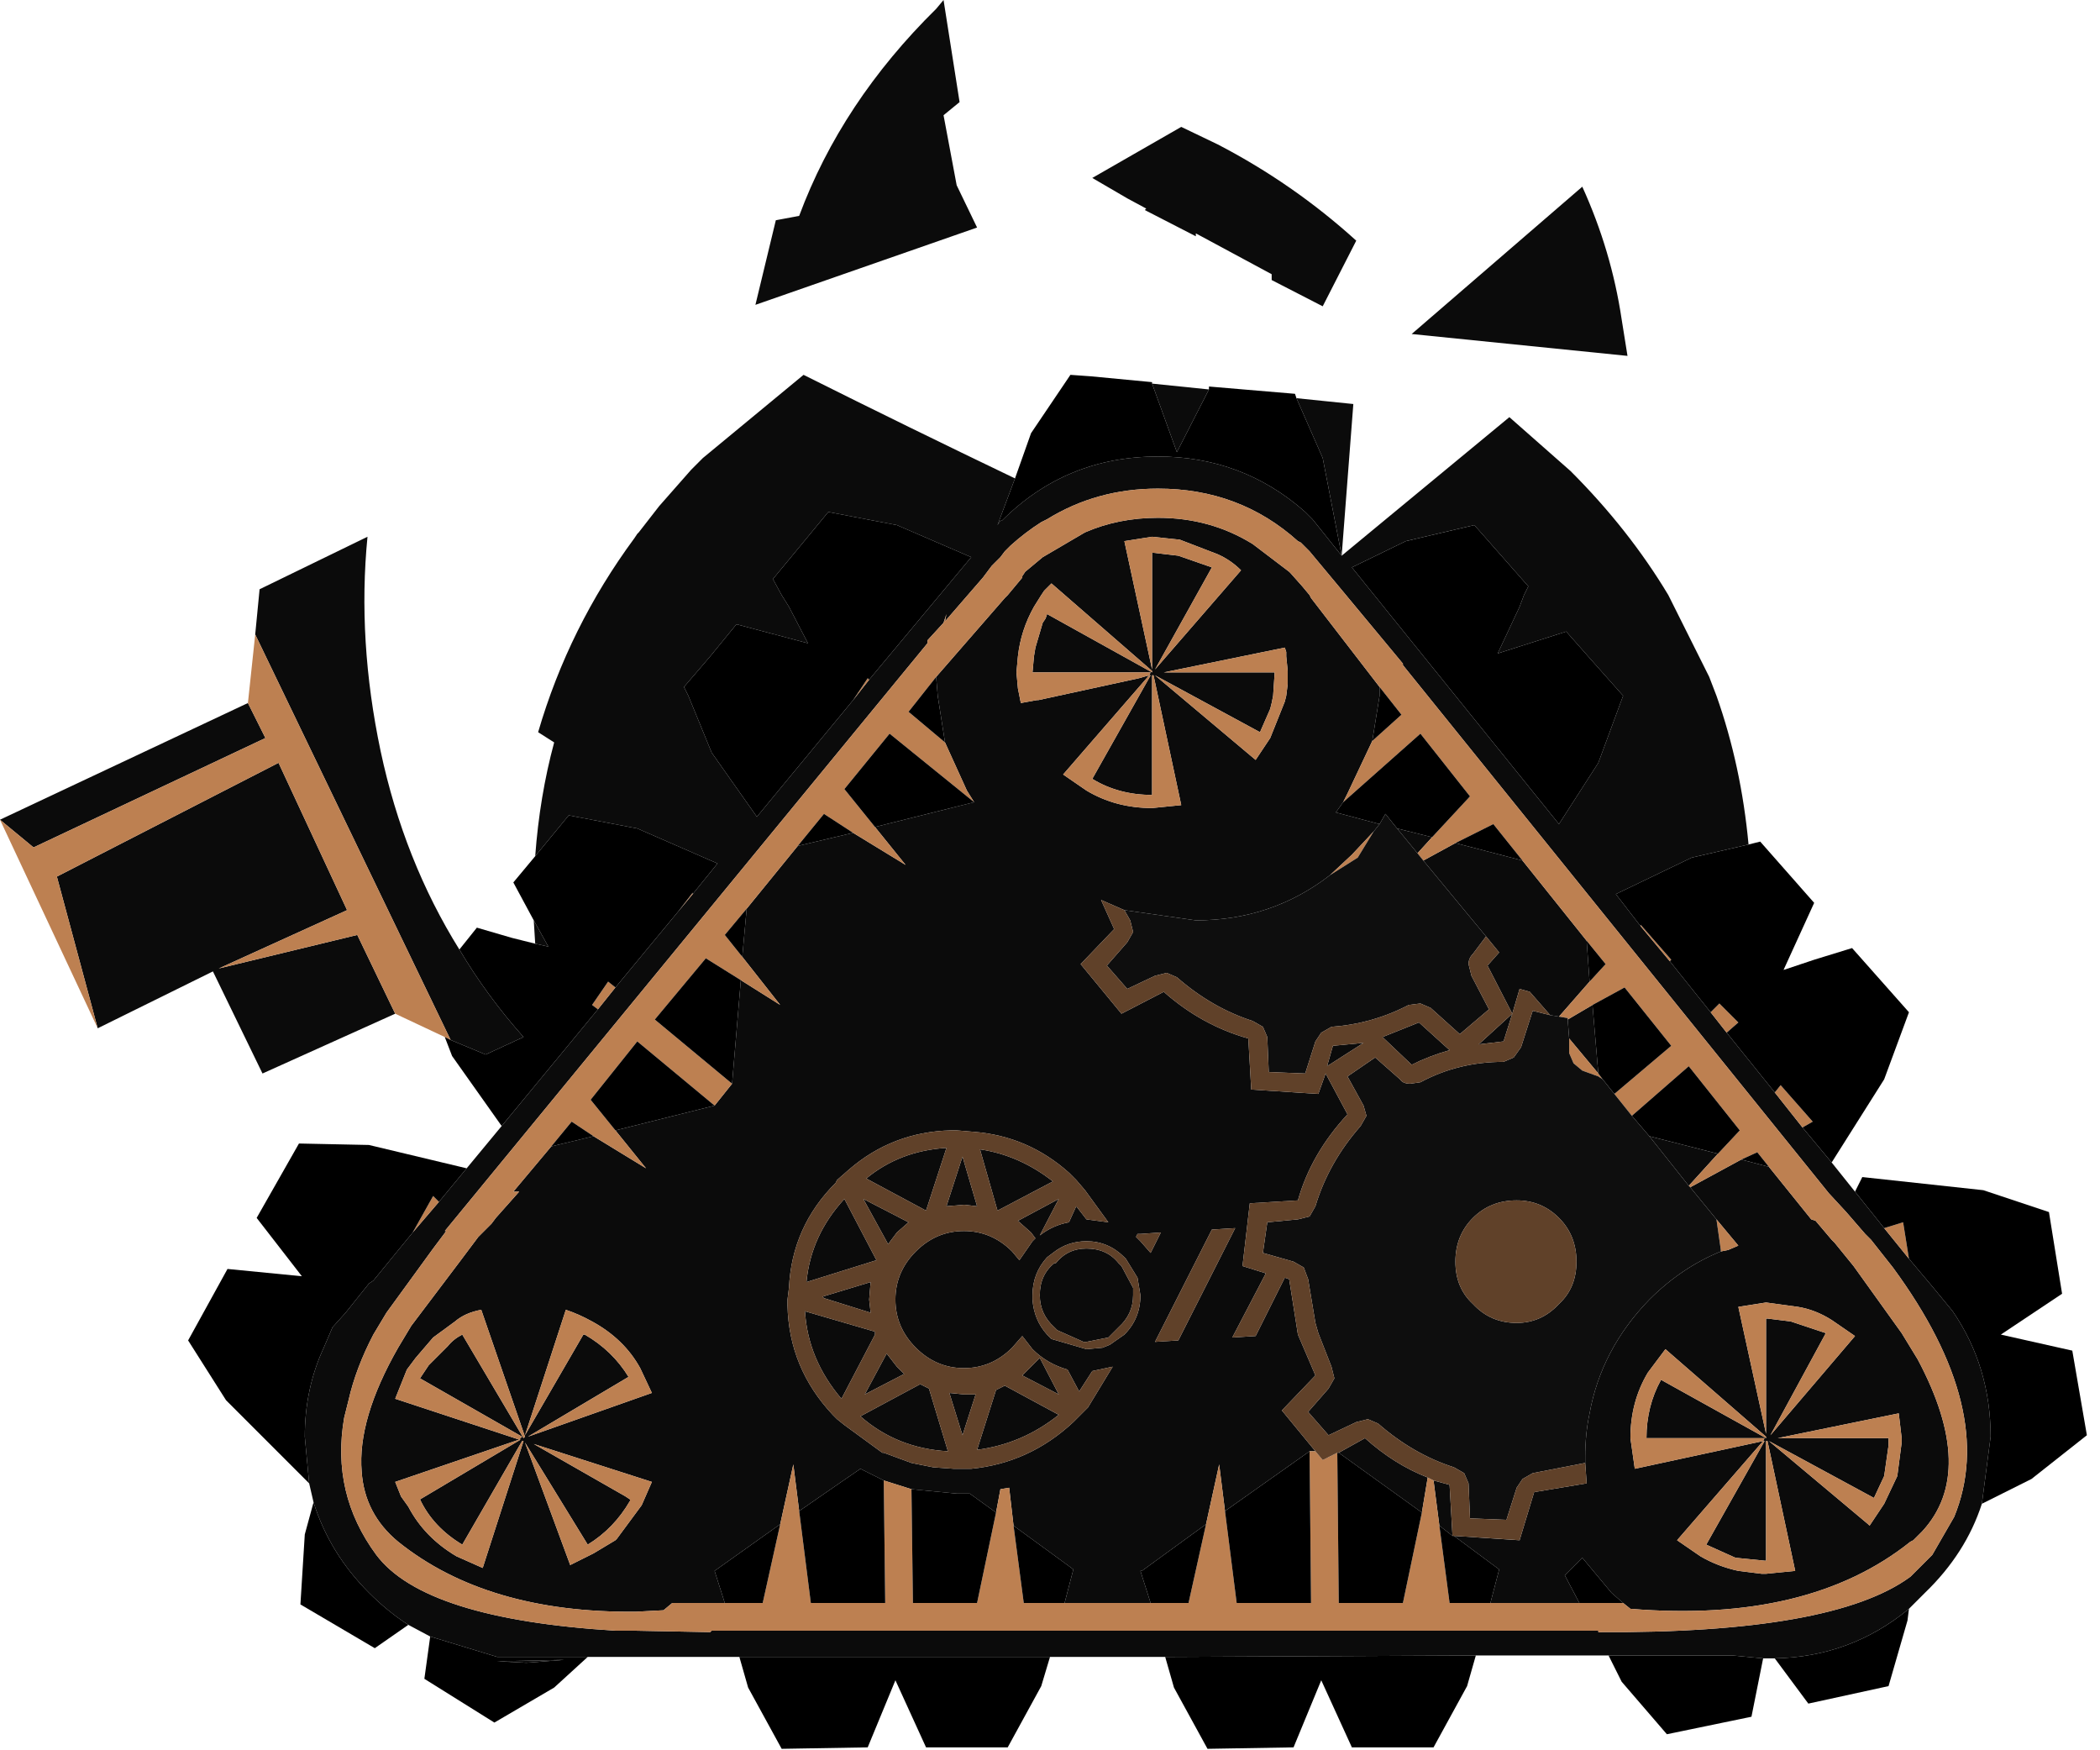<?xml version="1.0" encoding="utf-8"?>
<svg version="1.1" id="Layer_1"
xmlns="http://www.w3.org/2000/svg"
xmlns:xlink="http://www.w3.org/1999/xlink"
width="72px" height="60px"
xml:space="preserve">
<g id="830" transform="matrix(1, 0, 0, 1, 11.25, 14.65)">
<path style="fill:#0B0B0B;fill-opacity:1" d="M15.35,-7.1L16.15 -7.25Q17.6 -11.15 20.85 -14.35L21.1 -14.65L21.65 -11.15L21.1 -10.7L21.55 -8.3L22.25 -6.85L14.65 -4.2L15.35 -7.1M29.25,-10.3L30.5 -9.7Q33.1 -8.35 35.25 -6.4L34.1 -4.15L32.35 -5.05L32.35 -5.25L29.75 -6.65L29.75 -6.55L28 -7.45L28.05 -7.5L27.4 -7.85L26.2 -8.55L29.25 -10.3M28.25,-1.5L30.2 -1.3L29.1 0.85L28.25 -1.5M14.1,42.15L8.9 42.15L5.8 42.15L3.5 41.45L2.75 41.05Q2.05 40.6 1.4 39.95Q0.05 38.6 -0.5 36.85L-0.65 36.2L-0.8 34.6Q-0.8 32.95 -0.15 31.55L0.15 30.85L0.6 30.35L1.4 29.35L1.55 29.25L2.9 27.6L3.8 26.55L4.75 25.4L5.95 23.95L9.25 19.95L9.85 19.2L12 16.6L12.5 16L13.35 14.95L10.6 13.75L8.25 13.3L7.1 14.7Q7.25 12.65 7.75 10.8L7.2 10.45Q8.25 6.85 10.5 3.8L10.6 3.65L10.65 3.6L11.35 2.7L12.45 1.45L12.85 1.05L16.3 -1.8Q19.9 0 23.55 1.75L22.95 3.35L23.05 3.2L23.1 3.2Q25.3 1 28.45 1Q31.35 1 33.5 2.9L33.75 3.15L34.75 4.4L34.1 1.05L33.2 -1L35.15 -0.8L34.75 4.4L40.5 -0.35L42.6 1.5Q44.6 3.5 45.95 5.75L47.35 8.55L47.6 9.2Q48.45 11.6 48.7 14.3L46.75 14.75L44.15 16L45 17.1L46 18.3L47.4 20.05L47.95 20.75L49.6 22.8L50.55 24L51.55 25.2L52.35 26.2L53.35 27.45L54.2 28.5L55 29.45L55.7 30.3Q57 32.2 57 34.6L56.7 36.9Q56.15 38.6 54.75 39.95L54.2 40.5Q52.2 42.15 49.6 42.2L49.4 42.2L49.2 42.2L48.15 42.1L43.9 42.1L39.35 42.1L28.7 42.15L24.75 42.15L14.1 42.15M-9.3,15.4L-1.7 11.5L0.65 16.55L-3.75 18.55L1 17.4L2.3 20.1L-2.25 22.15L-3.95 18.65L-7.9 20.6L-9.3 15.4M-2.15,10.65L-10.1 14.4L-11.25 13.45L-2.75 9.45L-2.15 10.65M-2.5,7.1L-2.35 5.55L1.35 3.75Q1 7.3 1.8 11.1Q2.6 14.85 4.5 17.9Q5.45 19.5 6.7 20.9L5.4 21.5L4.2 21L-2.5 7.1M7.55,17.8L7.1 17.7L7.05 16.9L7.55 17.8M44.55,-2.45L37.15 -3.2L43 -8.25Q44 -6.05 44.35 -3.7L44.55 -2.45M41,5.75L41.15 5.45L39.3 3.35L36.95 3.9L35.1 4.8L42.2 13.6L43.55 11.5L44.4 9.2L43.2 7.85L42.45 7L40.1 7.75L40.85 6.15L41 5.75M40.95,14.85L43.15 17.6L43.25 19L42.2 20.2L41.9 20.15L41.2 19.35L40.85 19.25L40.6 20.1L39.75 18.45L40.15 18L39.7 17.45L37.55 14.85L38.65 14.25L40.95 14.85M43.55,22.15L42.55 20.95L42.5 20.3L43.35 19.8L43.55 22.15M45.3,24.3L47.65 24.9L46.65 26L45.3 24.3M42.9,40.3L39.85 40.3L40.15 39.15L38.6 38L40.85 38.15L41.35 36.5L43.15 36.2L43.1 35.5L43.1 35.3Q43.1 34.5 43.25 33.8Q43.65 31.6 45.3 29.9Q46.4 28.8 47.75 28.25L48 28.2L48.35 28.05L47.6 27.15L46.7 26.05L48.45 25.1L49.4 25.35L50.85 27.15L51 27.2L51.55 27.85L51.65 27.95L52.3 28.75L53.95 31.05L54.5 31.95Q56.55 35.8 54.65 37.85L54.35 38.15L54.25 38.2Q50.75 41 44.65 40.5L44.4 40.3L44 39.95L43 38.75L42.4 39.35L42.9 40.3M38.1,37.65L37.9 36.1L38.45 36.25L38.55 38L38.1 37.65M34.65,35.15L35.55 34.65Q36.55 35.55 37.7 36L37.5 37.2L34.65 35.15M22.15,12.85L21.9 12.45L21.15 10.8L20.9 9.2L20.85 8.6L20.85 8.55L23.2 5.85L23.25 5.8L23.3 5.75L23.8 5.15L23.8 5.1L23.9 4.95L24.5 4.45L25.95 3.6Q27.1 3.1 28.45 3.1Q30.25 3.1 31.7 4L32.95 4.95L33 5L33.4 5.45L33.65 5.75L33.7 5.85L36.05 8.9L36.05 9.2L35.8 10.75L34.95 12.55L34.8 12.85L34.55 13.2L36.05 13.6L35.85 13.85L35.1 14.65L34.35 15.35Q32.35 16.9 29.75 16.9L27.3 16.55L26.5 16.2L26.95 17.2L25.8 18.4L27.2 20.1L28.65 19.35Q29.95 20.5 31.55 20.95L31.65 22.7L33.95 22.85L34.2 22.15L34.95 23.55Q33.7 24.9 33.25 26.5L31.6 26.6L31.35 28.75L32.15 29L31 31.2L31.8 31.15L32.8 29.15L32.95 29.2L33.25 31.1L33.85 32.5L32.7 33.7L33.85 35.1L33.65 35.1L30.75 37.15L30.55 35.55L30.1 37.6L27.9 39.2L27.85 39.2L28.2 40.3L25.25 40.3L25.55 39.15L25.35 39L23.5 37.65L23.35 36.35L23.05 36.4L22.9 37.2L22 36.55L21.8 36.55L21.7 36.55L21.55 36.55L20 36.4L19.05 36.1L18.25 35.7L17.45 36.25L16.15 37.15L15.95 35.55L15.5 37.6L13.25 39.2L13.6 40.3L11.8 40.3L11.5 40.55L10.55 40.6Q5.45 40.65 2.4 38.2Q1.25 37.25 1.15 35.8Q1 34 2.4 31.55L2.85 30.8L4.55 28.55L5.15 27.75L5.6 27.3L5.75 27.1L6.55 26.2L6.35 26.2L7.65 24.65L9.1 24.3L10.9 25.4L9.85 24.1L13.25 23.25L13.85 22.5L14.15 18.95L15.5 19.8L14.2 18.15L14.35 16.5L16.1 14.35L18 13.9L19.8 15L18.75 13.7L22.15 12.85M36.65,13.75L37.85 14.05L37.35 14.6L36.65 13.75M52.7,27.65L52.05 26.9L51.45 26.25L36.85 8.15L36.85 8.1L34.65 5.45L33.65 4.25L33.35 3.95L33.25 3.9Q31.25 2.1 28.45 2.1Q26.35 2.1 24.65 3.15L24.45 3.25Q23.9 3.6 23.4 4.05L23.2 4.25L23.05 4.45L22.75 4.75L22.45 5.15L21.15 6.65L21.2 6.4L21.1 6.7L20.55 7.3L20.55 7.4L4 27.55L4.05 27.55L3.6 28.15L2 30.35L1.55 31.1Q0.95 32.25 0.7 33.35L0.55 33.95Q0.1 36.55 1.65 38.65Q3.3 40.85 9.85 41.25L10.5 41.25L13.1 41.3L13.15 41.25L43.55 41.25L43.55 41.3Q51.6 41.35 54.25 39.4L55 38.65L55.75 37.35Q57.25 33.7 53.65 28.8L52.9 27.85L52.85 27.8L52.7 27.65M53.95,34.65L53.85 33.8L49.7 34.65L53.5 34.65L53.5 34.7L53.5 34.9L53.35 35.95L53 36.7L49.4 34.75L52.8 37.6L52.85 37.65L53.35 36.9L53.8 35.95L53.95 34.8L53.95 34.65M51.55,30.6Q51 30.25 50.4 30.15L49.3 30L48.35 30.15L49.3 34.5L49.3 34.55L49.3 30.55L49.35 30.55L50.15 30.65L51.35 31.05L49.45 34.55L52.35 31.15L51.55 30.6M44.8,35.7L49.2 34.75L46.25 38.15L47.05 38.7Q47.65 39.05 48.35 39.2L49.15 39.3L49.3 39.3L50.3 39.2L49.35 34.75L49.3 34.75L49.3 38.85L49.25 38.85L48.25 38.75L47.25 38.3L49.25 34.75L49.2 34.75L49.25 34.65L45.2 34.65Q45.2 33.55 45.7 32.65L49.3 34.65L49.3 34.6L45.85 31.6L45.25 32.4Q44.65 33.4 44.65 34.65L44.8 35.7M30.5,4.35L29.2 3.85L28.25 3.75L27.3 3.9L28.25 8.3L28.25 4.3L28.3 4.3L29.15 4.4L30.3 4.8L28.35 8.3L31.3 4.9Q30.95 4.55 30.5 4.35M32.8,7.55L28.65 8.4L32.45 8.4L32.45 8.45L32.4 9.2L32.35 9.45L32.3 9.65L31.95 10.45L28.35 8.5L31.8 11.4L32.3 10.65L32.8 9.4L32.85 9.2L32.9 8.8L32.9 8.4L32.9 8.35L32.85 7.85L32.85 7.7L32.8 7.55M24.2,6.15Q23.75 6.95 23.65 7.85L23.6 8.4L23.65 8.95L23.7 9.2L23.75 9.45L24.3 9.35L24.35 9.35L27.8 8.6L28.15 8.5L25.2 11.9L26 12.45Q27 13.05 28.25 13.05L29.25 12.95L28.3 8.5L28.25 8.5L28.25 12.6Q27.1 12.6 26.2 12.05L28.2 8.5L28.15 8.5L28.2 8.4L24.15 8.4L24.2 7.85L24.25 7.55L24.5 6.7L24.6 6.55L24.65 6.4L28.25 8.4L28.25 8.35L24.8 5.35L24.55 5.6L24.45 5.75L24.2 6.15M21.55,24.1L21.35 24.1Q19.35 24.15 17.85 25.45L17.45 25.8L17.4 25.9Q15.9 27.4 15.8 29.5L15.75 29.9L15.75 30.1Q15.8 32.25 17.3 33.85L17.45 34L17.7 34.2L19 35.15L19.05 35.15L20 35.5L20.75 35.65L21.45 35.7L21.55 35.7L22.05 35.7Q24.05 35.5 25.55 34.1L25.65 34L26.05 33.6L26.9 32.2L26.2 32.35L25.75 33.05L25.35 32.3Q24.65 32.1 24.15 31.6L23.8 31.15L23.45 31.55Q22.75 32.25 21.8 32.25Q20.85 32.25 20.15 31.55Q19.45 30.85 19.45 29.9Q19.45 28.95 20.15 28.25Q20.85 27.55 21.8 27.55Q22.75 27.55 23.45 28.25L23.7 28.55L24.15 27.9L24.25 27.8L24.1 27.6L23.65 27.2L25.05 26.45L24.4 27.7Q24.85 27.35 25.4 27.25L25.65 26.7L26 27.15L26.75 27.25L25.95 26.15L25.65 25.8L25.4 25.55Q24 24.3 22.15 24.15L21.55 24.1M34.45,21.2L35.5 21.1L34.25 21.9L34.45 21.2M39.45,21.15L40.6 20.1L40.3 21.05L39.45 21.15M37.4,20.4L38.45 21.35Q37.75 21.55 37.15 21.85L36.15 20.9L37.4 20.4M18.55,8.65L22.05 4.45L19.5 3.35L17.15 2.9L15.25 5.2L15.55 5.75L15.8 6.15L16.45 7.4L14 6.75L13.1 7.85L12.2 8.9L12.35 9.2L13.15 11.15L14.7 13.35L18 9.35L18.55 8.65M19.5,27.6L19.2 28L18.35 26.45L19.9 27.25L19.5 27.6M16.95,29.8L18.6 29.3L18.55 29.9L18.6 30.35L17 29.85L16.95 29.8M16.4,29.3Q16.55 27.7 17.7 26.45L18.8 28.55L16.4 29.3M10.35,36.75L10.35 36.8Q9.8 37.75 8.9 38.3L6.75 34.8L8.3 39L9.1 38.6L9.85 38.15L9.9 38.1L10.75 36.95L11.1 36.15L7.05 34.85L10.2 36.65L10.35 36.75M10.7,32.25Q10.15 31.25 9.05 30.65Q8.6 30.4 8.15 30.25L6.75 34.55L8.75 31.1L8.8 31.1Q9.75 31.65 10.3 32.55L6.85 34.6L11.1 33.1L10.7 32.25M18.4,33.15L19.15 31.75L19.5 32.2L19.75 32.45L18.4 33.15M18.75,31.1L17.6 33.3Q16.45 31.95 16.35 30.3L18.75 31L18.75 31.1M4.6,31.1L6.7 34.65L6.75 34.6L5.25 30.25Q4.7 30.35 4.35 30.65L3.6 31.2L3 31.9L2.7 32.3L2.3 33.3L6.55 34.7L2.3 36.15L2.5 36.65L2.75 37Q3.3 38.05 4.4 38.7L5.3 39.1L6.7 34.75L6.65 34.75L4.6 38.3Q3.6 37.7 3.15 36.75L6.6 34.7L6.55 34.7L6.65 34.6L3.15 32.6L3.45 32.15L4.1 31.5Q4.3 31.25 4.6 31.1M5.8,42.3L8.1 42.25L6.8 42.35L5.8 42.3M27.85,27.65L27.75 27.65L27.7 27.75L27.85 27.9L28.2 28.3L28.55 27.6L27.85 27.65M27.35,28.5L27.3 28.45Q26.75 27.9 26 27.9Q25.35 27.9 24.85 28.3L24.65 28.45Q24.15 29 24.15 29.75L24.15 29.9Q24.2 30.6 24.65 31.1L24.8 31.25L26 31.6L26.55 31.55L26.8 31.45L27.3 31.1Q27.85 30.55 27.85 29.75L27.75 29.15L27.35 28.5M27.2,28.75L27.6 29.5L27.6 29.75Q27.6 30.4 27.1 30.85L26.75 31.2L26 31.35L25.9 31.35L25 30.95L24.9 30.85Q24.4 30.4 24.4 29.75Q24.4 29.05 24.9 28.65L24.95 28.65Q25.35 28.15 26 28.15Q26.7 28.15 27.1 28.65L27.2 28.75M22.95,26.85L22.35 24.75Q23.7 24.95 24.85 25.85L22.95 26.85M22.25,26.7L21.8 26.65L21.2 26.7L21.75 25L22.25 26.7M24.4,31.9L25.05 33.15L23.8 32.5L24.1 32.2L24.4 31.9M23.2,32.85L25.05 33.85Q23.8 34.85 22.25 35.05L22.9 33L23.2 32.85M21.8,33.15L22.2 33.15L21.75 34.55L21.3 33.1L21.8 33.15M20.6,32.95L21.25 35.1Q19.5 35 18.25 33.9L20.3 32.8L20.6 32.95M29.15,31.3L31.1 27.45L30.3 27.5L28.35 31.35L29.15 31.3M18.45,25.75Q19.6 24.8 21.2 24.7L20.5 26.85L18.45 25.75" />
<path style="fill:#BD8051;fill-opacity:1" d="M-2.75,9.45L-2.5 7.1L4.2 21L4 20.9L2.3 20.1L1 17.4L-3.75 18.55L0.65 16.55L-1.7 11.5L-9.3 15.4L-7.9 20.6L-11.25 13.45L-10.1 14.4L-2.15 10.65L-2.75 9.45M45,17.1L45 17.05L46.05 18.25L46 18.3L45 17.1M47.4,20.05L47.7 19.75L48.35 20.4L47.95 20.75L47.4 20.05M49.6,22.8L49.8 22.55L50.9 23.8L50.55 24L49.6 22.8M40.95,14.85L39.95 13.6L38.65 14.25L37.55 14.85L37.35 14.6L37.85 14.05L39.15 12.65L37.45 10.5L34.8 12.85L34.95 12.55L35.8 10.75L36.8 9.85L36.05 8.9L33.7 5.85L33.65 5.75L33.4 5.45L33 5L32.95 4.95L31.7 4Q30.25 3.1 28.45 3.1Q27.1 3.1 25.95 3.6L24.5 4.45L23.9 4.95L23.8 5.1L23.8 5.15L23.3 5.75L23.25 5.8L23.2 5.85L20.85 8.55L19.9 9.75L21.15 10.8L21.9 12.45L22.15 12.85L19.25 10.5L17.7 12.4L18.75 13.7L19.8 15L18 13.9L17 13.25L16.1 14.35L14.35 16.5L13.6 17.4L14.2 18.15L15.5 19.8L14.15 18.95L12.95 18.2L11.2 20.3L13.85 22.5L13.25 23.25L10.6 21.05L9 23.05L9.85 24.1L10.9 25.4L9.1 24.3L8.35 23.8L7.65 24.65L6.35 26.2L6.55 26.2L5.75 27.1L5.6 27.3L5.15 27.75L4.55 28.55L2.85 30.8L2.4 31.55Q1 34 1.15 35.8Q1.25 37.25 2.4 38.2Q5.45 40.65 10.55 40.6L11.5 40.55L11.8 40.3L13.6 40.3L14.9 40.3L15.5 37.6L15.95 35.55L16.15 37.15L16.55 40.3L19.1 40.3L19.05 36.1L20 36.4L20.05 40.3L22.25 40.3L22.9 37.2L23.05 36.4L23.35 36.35L23.5 37.65L23.85 40.3L25.25 40.3L28.2 40.3L29.5 40.3L30.1 37.6L30.55 35.55L30.75 37.15L31.15 40.3L33.7 40.3L33.65 35.1L33.85 35.1L34.1 35.4L34.6 35.15L34.65 40.3L36.85 40.3L37.5 37.2L37.7 36L37.9 36.1L38.1 37.65L38.45 40.3L39.85 40.3L42.9 40.3L44.4 40.3L44.65 40.5Q50.75 41 54.25 38.2L54.35 38.15L54.65 37.85Q56.55 35.8 54.5 31.95L53.95 31.05L52.3 28.75L51.65 27.95L51.55 27.85L51 27.2L50.85 27.15L49.4 25.35L49 24.85L48.45 25.1L46.7 26.05L46.65 26L47.65 24.9L48.4 24.1L46.65 21.9L44.7 23.6L44.1 22.85L46.05 21.2L44.45 19.2L43.35 19.8L42.5 20.3L42.5 20.25L42.2 20.2L43.25 19L43.8 18.4L43.15 17.6L40.95 14.85M47.75,28.25L47.75 28.2L47.6 27.15L48.35 28.05L48 28.2L47.75 28.25M43.7,22.35L43.55 22.25L43 22.05L42.7 21.8L42.55 21.45L42.55 20.95L43.55 22.15L43.7 22.35M53.35,27.45L54 27.25L54.2 28.5L53.35 27.45M52.85,27.8L52.9 27.85L53.65 28.8Q57.25 33.7 55.75 37.35L55 38.65L54.25 39.4Q51.6 41.35 43.55 41.3L43.55 41.25L13.15 41.25L13.1 41.3L10.5 41.25L9.85 41.25Q3.3 40.85 1.65 38.65Q0.1 36.55 0.55 33.95L0.7 33.35Q0.95 32.25 1.55 31.1L2 30.35L3.6 28.15L4.05 27.55L4 27.55L20.55 7.4L20.55 7.3L21.1 6.7L21.2 6.4L21.15 6.65L22.45 5.15L22.75 4.75L23.05 4.45L23.2 4.25L23.4 4.05Q23.9 3.6 24.45 3.25L24.65 3.15Q26.35 2.1 28.45 2.1Q31.25 2.1 33.25 3.9L33.35 3.95L33.65 4.25L34.65 5.45L36.85 8.1L36.85 8.15L51.45 26.25L52.05 26.9L52.7 27.65L52.85 27.8M53.95,34.8L53.8 35.95L53.35 36.9L52.85 37.65L52.8 37.6L49.4 34.75L53 36.7L53.35 35.95L53.5 34.9L53.5 34.7L53.5 34.65L49.7 34.65L53.85 33.8L53.95 34.65L53.95 34.8M52.35,31.15L49.45 34.55L51.35 31.05L50.15 30.65L49.35 30.55L49.3 30.55L49.3 34.55L49.3 34.5L48.35 30.15L49.3 30L50.4 30.15Q51 30.25 51.55 30.6L52.35 31.15M44.65,34.65Q44.65 33.4 45.25 32.4L45.85 31.6L49.3 34.6L49.3 34.65L45.7 32.65Q45.2 33.55 45.2 34.65L49.25 34.65L49.2 34.75L49.25 34.75L47.25 38.3L48.25 38.75L49.25 38.85L49.3 38.85L49.3 34.75L49.35 34.75L50.3 39.2L49.3 39.3L49.15 39.3L48.35 39.2Q47.65 39.05 47.05 38.7L46.25 38.15L49.2 34.75L44.8 35.7L44.65 34.65M31.3,4.9L28.35 8.3L30.3 4.8L29.15 4.4L28.3 4.3L28.25 4.3L28.25 8.3L27.3 3.9L28.25 3.75L29.2 3.85L30.5 4.35Q30.95 4.55 31.3 4.9M32.85,7.7L32.85 7.85L32.9 8.35L32.9 8.4L32.9 8.8L32.85 9.2L32.8 9.4L32.3 10.65L31.8 11.4L28.35 8.5L31.95 10.45L32.3 9.65L32.35 9.45L32.4 9.2L32.45 8.45L32.45 8.4L28.65 8.4L32.8 7.55L32.85 7.7M24.45,5.75L24.55 5.6L24.8 5.35L28.25 8.35L28.25 8.4L24.65 6.4L24.6 6.55L24.5 6.7L24.25 7.55L24.2 7.85L24.15 8.4L28.2 8.4L28.15 8.5L28.2 8.5L26.2 12.05Q27.1 12.6 28.25 12.6L28.25 8.5L28.3 8.5L29.25 12.95L28.25 13.05Q27 13.05 26 12.45L25.2 11.9L28.15 8.5L27.8 8.6L24.35 9.35L24.3 9.35L23.75 9.45L23.7 9.2L23.65 8.95L23.6 8.4L23.65 7.85Q23.75 6.95 24.2 6.15L24.45 5.75M35.3,14.75L34.35 15.35L35.1 14.65L35.85 13.85L35.3 14.75M18,9.35L18.1 9.2L18.5 8.6L18.55 8.65L18 9.35M9.25,19.95L9.05 19.8L9.6 19L9.85 19.2L9.25 19.95M12,16.6L12.5 15.95L12.5 16L12 16.6M10.2,36.65L7.05 34.85L11.1 36.15L10.75 36.95L9.9 38.1L9.85 38.15L9.1 38.6L8.3 39L6.75 34.8L8.9 38.3Q9.8 37.75 10.35 36.8L10.35 36.75L10.2 36.65M11.1,33.1L6.85 34.6L10.3 32.55Q9.75 31.65 8.8 31.1L8.75 31.1L6.75 34.55L8.15 30.25Q8.6 30.4 9.05 30.65Q10.15 31.25 10.7 32.25L11.1 33.1M2.9,27.6L3.6 26.35L3.8 26.55L2.9 27.6M4.1,31.5L3.45 32.15L3.15 32.6L6.65 34.6L6.55 34.7L6.6 34.7L3.15 36.75Q3.6 37.7 4.6 38.3L6.65 34.75L6.7 34.75L5.3 39.1L4.4 38.7Q3.3 38.05 2.75 37L2.5 36.65L2.3 36.15L6.55 34.7L2.3 33.3L2.7 32.3L3 31.9L3.6 31.2L4.35 30.65Q4.7 30.35 5.25 30.25L6.75 34.6L6.7 34.65L4.6 31.1Q4.3 31.25 4.1 31.5" />
<path style="fill:#000000;fill-opacity:1" d="M29.1,0.85L30.2 -1.3L30.2 -1.4L33.15 -1.15L33.2 -1L34.1 1.05L34.75 4.4L33.75 3.15L33.5 2.9Q31.35 1 28.45 1Q25.3 1 23.1 3.2L23.05 3.2L22.95 3.35L23.55 1.75L24.1 0.2L25.45 -1.8L26.15 -1.75L28.25 -1.55L28.25 -1.5L29.1 0.85M50.55,24L50.9 23.8L49.8 22.55L49.6 22.8L47.95 20.75L48.35 20.4L47.7 19.75L47.4 20.05L46 18.3L46.05 18.25L45 17.05L45 17.1L44.15 16L46.75 14.75L48.7 14.3L49.1 14.2L50.95 16.3L49.9 18.6L50.95 18.25L52.25 17.85L54.2 20.05L53.35 22.35L51.55 25.2L50.55 24M52.35,26.2L52.6 25.7L56.75 26.15L59 26.9L59.45 29.7L57.35 31.1L59.8 31.65L60.3 34.55L58.4 36.05L56.7 36.9L57 34.6Q57 32.2 55.7 30.3L55 29.45L54.2 28.5L54 27.25L53.35 27.45L52.35 26.2M54.2,40.5L54.15 40.9L53.5 43.15L50.75 43.75L49.6 42.2Q52.2 42.15 54.2 40.5M48.15,42.1L49.2 42.2L48.8 44.2L45.9 44.8L44.35 43L43.9 42.1L48.15 42.1M39.35,42.1L39.05 43.15L37.9 45.25L35.1 45.25L34.05 42.95L33.1 45.25L30.15 45.3L29 43.2L28.7 42.15L39.35 42.1M24.75,42.15L24.45 43.15L23.3 45.25L20.5 45.25L19.45 42.95L18.5 45.25L15.55 45.3L14.4 43.2L14.1 42.15L24.75 42.15M5.8,42.15L8.9 42.15L7.75 43.2L5.7 44.4L3.3 42.9L3.5 41.45L5.8 42.15M1.4,39.95Q2.05 40.6 2.75 41.05L1.6 41.85L-0.95 40.35L-0.8 37.95L-0.5 36.85Q0.05 38.6 1.4 39.95M-0.65,36.2L-3.5 33.35L-4.8 31.3L-3.45 28.85L-0.9 29.1L-2.45 27.1L-1 24.55L1.4 24.6L4.75 25.4L3.8 26.55L3.6 26.35L2.9 27.6L1.55 29.25L1.4 29.35L0.6 30.35L0.15 30.85L-0.15 31.55Q-0.8 32.95 -0.8 34.6L-0.65 36.2M5.4,21.5L6.7 20.9Q5.45 19.5 4.5 17.9L5.1 17.15L6.3 17.5L7.1 17.7L7.55 17.8L7.05 16.9L6.35 15.6L7.1 14.7L8.25 13.3L10.6 13.75L13.35 14.95L12.5 16L12.5 15.95L12 16.6L9.85 19.2L9.6 19L9.05 19.8L9.25 19.95L5.95 23.95L4.25 21.55L4 20.9L4.2 21L5.4 21.5M40.85,6.15L40.1 7.75L42.45 7L43.2 7.85L44.4 9.2L43.55 11.5L42.2 13.6L35.1 4.8L36.95 3.9L39.3 3.35L41.15 5.45L41 5.75L40.85 6.15M43.15,17.6L43.8 18.4L43.25 19L43.15 17.6M43.7,22.35L43.55 22.15L43.35 19.8L44.45 19.2L46.05 21.2L44.1 22.85L43.7 22.35M45.3,24.3L44.7 23.6L46.65 21.9L48.4 24.1L47.65 24.9L45.3 24.3M48.45,25.1L49 24.85L49.4 25.35L48.45 25.1M42.4,39.35L43 38.75L44 39.95L44.4 40.3L42.9 40.3L42.4 39.35M38.55,38L38.6 38L40.15 39.15L39.85 40.3L38.45 40.3L38.1 37.65L38.55 38M37.5,37.2L36.85 40.3L34.65 40.3L34.6 35.15L34.65 35.15L37.5 37.2M33.65,35.1L33.7 40.3L31.15 40.3L30.75 37.15L33.65 35.1M27.85,39.2L27.9 39.2L30.1 37.6L29.5 40.3L28.2 40.3L27.85 39.2M25.35,39L25.55 39.15L25.25 40.3L23.85 40.3L23.5 37.65L25.35 39M22.9,37.2L22.25 40.3L20.05 40.3L20 36.4L21.55 36.55L21.7 36.55L21.8 36.55L22 36.55L22.9 37.2M17.45,36.25L18.25 35.7L19.05 36.1L19.1 40.3L16.55 40.3L16.15 37.15L17.45 36.25M13.25,39.2L15.5 37.6L14.9 40.3L13.6 40.3L13.25 39.2M7.65,24.65L8.35 23.8L9.1 24.3L7.65 24.65M9.85,24.1L9 23.05L10.6 21.05L13.25 23.25L9.85 24.1M13.85,22.5L11.2 20.3L12.95 18.2L14.15 18.95L13.85 22.5M14.2,18.15L13.6 17.4L14.35 16.5L14.2 18.15M16.1,14.35L17 13.25L18 13.9L16.1 14.35M18.75,13.7L17.7 12.4L19.25 10.5L22.15 12.85L18.75 13.7M20.85,8.6L20.9 9.2L21.15 10.8L19.9 9.75L20.85 8.55L20.85 8.6M36.05,9.2L36.05 8.9L36.8 9.85L35.8 10.75L36.05 9.2M36.65,13.75L36.25 13.25L36.05 13.6L34.55 13.2L34.8 12.85L37.45 10.5L39.15 12.65L37.85 14.05L36.65 13.75M38.65,14.25L39.95 13.6L40.95 14.85L38.65 14.25M18.5,8.6L18.1 9.2L18 9.35L14.7 13.35L13.15 11.15L12.35 9.2L12.2 8.9L13.1 7.85L14 6.75L16.45 7.4L15.8 6.15L15.55 5.75L15.25 5.2L17.15 2.9L19.5 3.35L22.05 4.45L18.55 8.65L18.5 8.6M6.8,42.35L8.1 42.25L5.8 42.3L6.8 42.35" />
<path style="fill:#0E0E0E;fill-opacity:1" d="M46.65,26L46.7 26.05L47.6 27.15L47.75 28.2L47.75 28.25Q46.4 28.8 45.3 29.9Q43.65 31.6 43.25 33.8Q43.1 34.5 43.1 35.3L43.1 35.5L41.3 35.85L40.95 36.05L40.75 36.35L40.4 37.45L39.15 37.4L39.1 36.2L38.95 35.85L38.6 35.65Q37.2 35.2 36 34.15L35.65 34L35.25 34.1L34.3 34.55L33.6 33.75L34.3 32.95L34.5 32.6L34.4 32.2L33.95 31.05L33.85 30.7L33.6 29.2L33.45 28.8L33.1 28.6L32.05 28.3L32.2 27.25L33.25 27.15L33.65 27.05L33.85 26.7Q34.3 25.2 35.4 23.95L35.6 23.6L35.5 23.25L34.95 22.25L35.9 21.6L36.75 22.35Q36.85 22.5 37.1 22.5L37.45 22.45Q38.75 21.75 40.3 21.75L40.65 21.6L40.9 21.25L41.3 20L41.9 20.15L42.2 20.2L42.5 20.25L42.5 20.3L42.55 20.95L42.55 21.45L42.7 21.8L43 22.05L43.55 22.25L43.7 22.35L44.1 22.85L44.7 23.6L45.3 24.3L46.65 26M35.85,13.85L36.05 13.6L36.25 13.25L36.65 13.75L37.35 14.6L37.55 14.85L39.7 17.45L39.25 18.05Q39.1 18.2 39.1 18.4L39.2 18.8L39.8 19.95L38.8 20.8L37.8 19.9L37.45 19.75L37.05 19.8Q35.8 20.45 34.4 20.55L34.05 20.75L33.85 21.05L33.5 22.15L32.25 22.1L32.2 20.9L32.05 20.55L31.7 20.35Q30.3 19.9 29.1 18.85L28.75 18.7L28.35 18.8L27.4 19.25L26.7 18.45L27.4 17.65L27.6 17.3L27.5 16.9L27.3 16.55L29.75 16.9Q32.35 16.9 34.35 15.35L35.3 14.75L35.85 13.85M42.2,27.1Q41.6 26.5 40.75 26.5Q39.85 26.5 39.25 27.1Q38.65 27.7 38.65 28.6Q38.65 29.5 39.25 30.05Q39.85 30.7 40.75 30.7Q41.6 30.7 42.2 30.05Q42.8 29.5 42.8 28.6Q42.8 27.7 42.2 27.1" />
<path style="fill:#604129;fill-opacity:1" d="M38.55,38L38.45 36.25L37.9 36.1L37.7 36Q36.55 35.55 35.55 34.65L34.65 35.15L34.6 35.15L34.1 35.4L33.85 35.1L32.7 33.7L33.85 32.5L33.25 31.1L32.95 29.2L32.8 29.15L31.8 31.15L31 31.2L32.15 29L31.35 28.75L31.6 26.6L33.25 26.5Q33.7 24.9 34.95 23.55L34.2 22.15L33.95 22.85L31.65 22.7L31.55 20.95Q29.95 20.5 28.65 19.35L27.2 20.1L25.8 18.4L26.95 17.2L26.5 16.2L27.3 16.55L27.5 16.9L27.6 17.3L27.4 17.65L26.7 18.45L27.4 19.25L28.35 18.8L28.75 18.7L29.1 18.85Q30.3 19.9 31.7 20.35L32.05 20.55L32.2 20.9L32.25 22.1L33.5 22.15L33.85 21.05L34.05 20.75L34.4 20.55Q35.8 20.45 37.05 19.8L37.45 19.75L37.8 19.9L38.8 20.8L39.8 19.95L39.2 18.8L39.1 18.4Q39.1 18.2 39.25 18.05L39.7 17.45L40.15 18L39.75 18.45L40.6 20.1L40.85 19.25L41.2 19.35L41.9 20.15L41.3 20L40.9 21.25L40.65 21.6L40.3 21.75Q38.75 21.75 37.45 22.45L37.1 22.5Q36.85 22.5 36.75 22.35L35.9 21.6L34.95 22.25L35.5 23.25L35.6 23.6L35.4 23.95Q34.3 25.2 33.85 26.7L33.65 27.05L33.25 27.15L32.2 27.25L32.05 28.3L33.1 28.6L33.45 28.8L33.6 29.2L33.85 30.7L33.95 31.05L34.4 32.2L34.5 32.6L34.3 32.95L33.6 33.75L34.3 34.55L35.25 34.1L35.65 34L36 34.15Q37.2 35.2 38.6 35.65L38.95 35.85L39.1 36.2L39.15 37.4L40.4 37.45L40.75 36.35L40.95 36.05L41.3 35.85L43.1 35.5L43.15 36.2L41.35 36.5L40.85 38.15L38.6 38L38.55 38M42.8,28.6Q42.8 29.5 42.2 30.05Q41.6 30.7 40.75 30.7Q39.85 30.7 39.25 30.05Q38.65 29.5 38.65 28.6Q38.65 27.7 39.25 27.1Q39.85 26.5 40.75 26.5Q41.6 26.5 42.2 27.1Q42.8 27.7 42.8 28.6M22.15,24.15Q24 24.3 25.4 25.55L25.65 25.8L25.95 26.15L26.75 27.25L26 27.15L25.65 26.7L25.4 27.25Q24.85 27.35 24.4 27.7L25.05 26.45L23.65 27.2L24.1 27.6L24.25 27.8L24.15 27.9L23.7 28.55L23.45 28.25Q22.75 27.55 21.8 27.55Q20.85 27.55 20.15 28.25Q19.45 28.95 19.45 29.9Q19.45 30.85 20.15 31.55Q20.85 32.25 21.8 32.25Q22.75 32.25 23.45 31.55L23.8 31.15L24.15 31.6Q24.65 32.1 25.35 32.3L25.75 33.05L26.2 32.35L26.9 32.2L26.05 33.6L25.65 34L25.55 34.1Q24.05 35.5 22.05 35.7L21.55 35.7L21.45 35.7L20.75 35.65L20 35.5L19.05 35.15L19 35.15L17.7 34.2L17.45 34L17.3 33.85Q15.8 32.25 15.75 30.1L15.75 29.9L15.8 29.5Q15.9 27.4 17.4 25.9L17.45 25.8L17.85 25.45Q19.35 24.15 21.35 24.1L21.55 24.1L22.15 24.15M34.25,21.9L35.5 21.1L34.45 21.2L34.25 21.9M40.3,21.05L40.6 20.1L39.45 21.15L40.3 21.05M36.15,20.9L37.15 21.85Q37.75 21.55 38.45 21.35L37.4 20.4L36.15 20.9M19.9,27.25L18.35 26.45L19.2 28L19.5 27.6L19.9 27.25M17,29.85L18.6 30.35L18.55 29.9L18.6 29.3L16.95 29.8L17 29.85M18.8,28.55L17.7 26.45Q16.55 27.7 16.4 29.3L18.8 28.55M19.75,32.45L19.5 32.2L19.15 31.75L18.4 33.15L19.75 32.45M18.75,31L16.35 30.3Q16.45 31.95 17.6 33.3L18.75 31.1L18.75 31M28.55,27.6L28.2 28.3L27.85 27.9L27.7 27.75L27.75 27.65L27.85 27.65L28.55 27.6M27.75,29.15L27.85 29.75Q27.85 30.55 27.3 31.1L26.8 31.45L26.55 31.55L26 31.6L24.8 31.25L24.65 31.1Q24.2 30.6 24.15 29.9L24.15 29.75Q24.15 29 24.65 28.45L24.85 28.3Q25.35 27.9 26 27.9Q26.75 27.9 27.3 28.45L27.35 28.5L27.75 29.15M27.1,28.65Q26.7 28.15 26 28.15Q25.35 28.15 24.95 28.65L24.9 28.65Q24.4 29.05 24.4 29.75Q24.4 30.4 24.9 30.85L25 30.95L25.9 31.35L26 31.35L26.75 31.2L27.1 30.85Q27.6 30.4 27.6 29.75L27.6 29.5L27.2 28.75L27.1 28.65M24.85,25.85Q23.7 24.95 22.35 24.75L22.95 26.85L24.85 25.85M21.75,25L21.2 26.7L21.8 26.65L22.25 26.7L21.75 25M24.1,32.2L23.8 32.5L25.05 33.15L24.4 31.9L24.1 32.2M22.9,33L22.25 35.05Q23.8 34.85 25.05 33.85L23.2 32.85L22.9 33M21.3,33.1L21.75 34.55L22.2 33.15L21.8 33.15L21.3 33.1M20.3,32.8L18.25 33.9Q19.5 35 21.25 35.1L20.6 32.95L20.3 32.8M28.35,31.35L30.3 27.5L31.1 27.45L29.15 31.3L28.35 31.35M20.5,26.85L21.2 24.7Q19.6 24.8 18.45 25.75L20.5 26.85" />
</g>
</svg>
